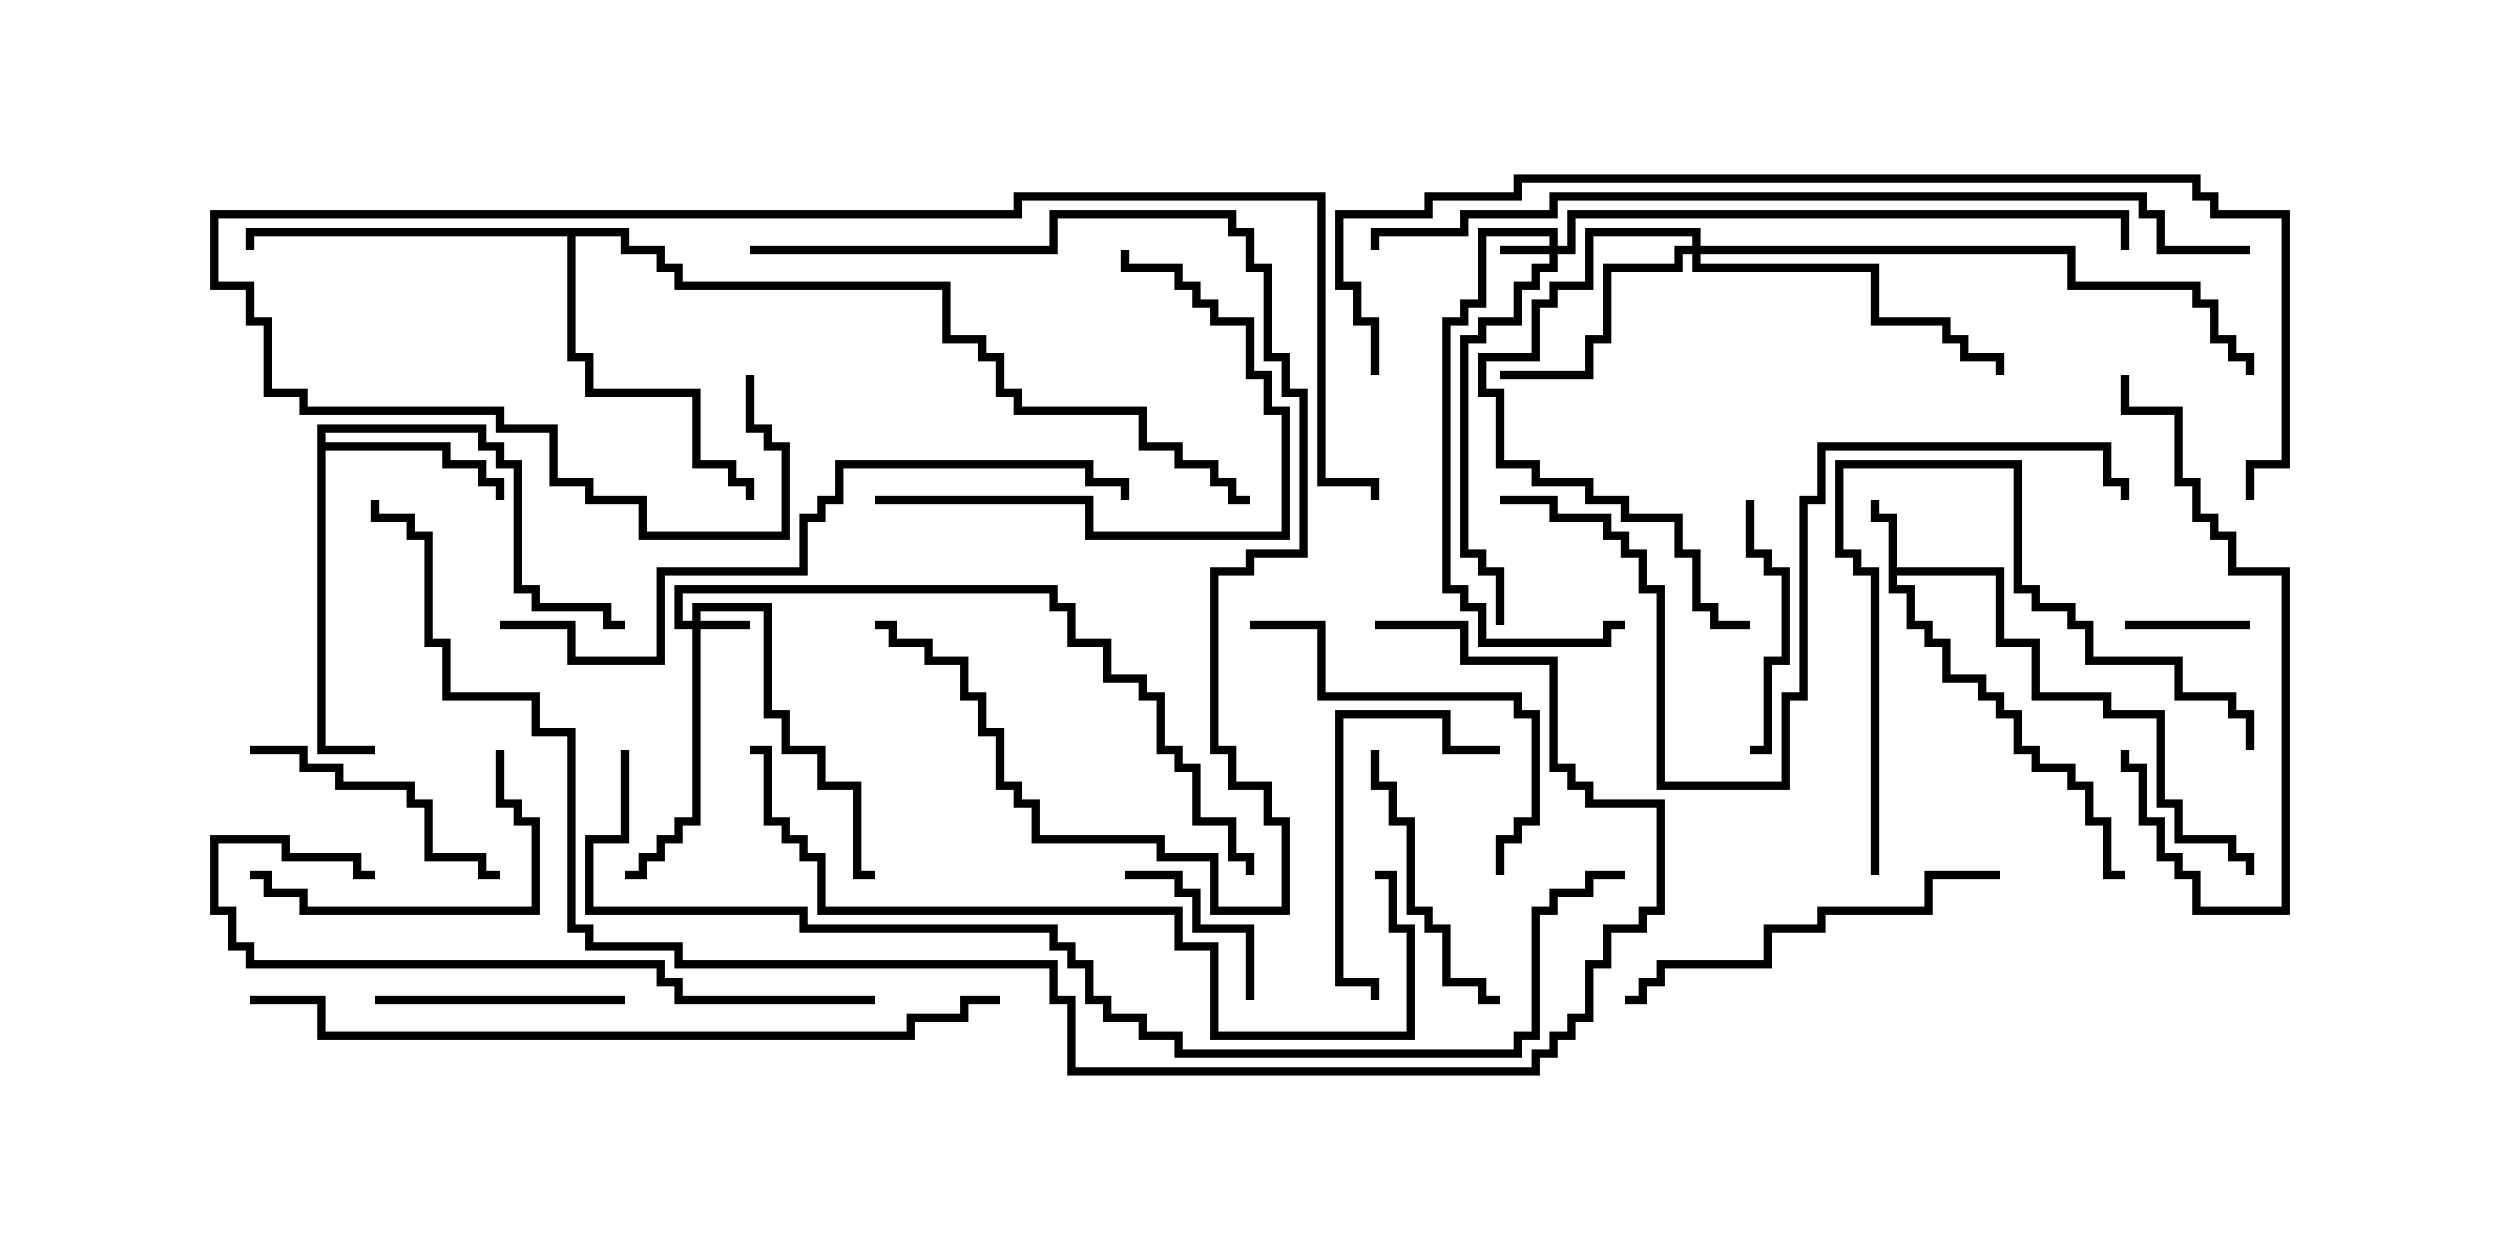 <svg version="1.1" width="30" height="15" xmlns="http://www.w3.org/2000/svg"><path d="M22.664,6.264L22.45,6.264L22.45,6L22.55,6L22.55,6.164L22.764,6.164L22.764,6.807L24.05,6.807L24.05,7.664L24.479,7.664L24.479,8.307L25.336,8.307L25.336,8.521L25.979,8.521L25.979,9.593L26.193,9.593L26.193,10.021L26.836,10.021L26.836,10.236L27.05,10.236L27.05,10.5L26.95,10.5L26.95,10.336L26.736,10.336L26.736,10.121L26.093,10.121L26.093,9.693L25.879,9.693L25.879,8.621L25.236,8.621L25.236,8.407L24.379,8.407L24.379,7.764L23.95,7.764L23.95,6.907L22.764,6.907L22.764,7.021L22.979,7.021L22.979,7.45L23.193,7.45L23.193,7.664L23.407,7.664L23.407,8.093L23.836,8.093L23.836,8.307L24.05,8.307L24.05,8.521L24.264,8.521L24.264,8.95L24.479,8.95L24.479,9.164L24.907,9.164L24.907,9.379L25.121,9.379L25.121,9.807L25.336,9.807L25.336,10.45L25.5,10.45L25.5,10.55L25.236,10.55L25.236,9.907L25.021,9.907L25.021,9.479L24.807,9.479L24.807,9.264L24.379,9.264L24.379,9.05L24.164,9.05L24.164,8.621L23.95,8.621L23.95,8.407L23.736,8.407L23.736,8.193L23.307,8.193L23.307,7.764L23.093,7.764L23.093,7.55L22.879,7.55L22.879,7.121L22.664,7.121z" stroke="none"/><path d="M3.807,5.093L5.836,5.093L5.836,5.307L6.05,5.307L6.05,5.521L6.264,5.521L6.264,7.021L6.479,7.021L6.479,7.236L7.336,7.236L7.336,7.45L7.5,7.45L7.5,7.55L7.236,7.55L7.236,7.336L6.379,7.336L6.379,7.121L6.164,7.121L6.164,5.621L5.95,5.621L5.95,5.407L5.736,5.407L5.736,5.193L3.907,5.193L3.907,5.307L5.407,5.307L5.407,5.521L5.836,5.521L5.836,5.736L6.05,5.736L6.05,6L5.95,6L5.95,5.836L5.736,5.836L5.736,5.621L5.307,5.621L5.307,5.407L3.907,5.407L3.907,8.95L4.5,8.95L4.5,9.05L3.807,9.05z" stroke="none"/><path d="M7.55,2.736L7.55,2.95L7.979,2.95L7.979,3.164L8.193,3.164L8.193,3.379L11.407,3.379L11.407,4.021L11.836,4.021L11.836,4.236L12.05,4.236L12.05,4.664L12.264,4.664L12.264,4.879L13.764,4.879L13.764,5.307L14.193,5.307L14.193,5.521L14.621,5.521L14.621,5.736L14.836,5.736L14.836,5.95L15,5.95L15,6.05L14.736,6.05L14.736,5.836L14.521,5.836L14.521,5.621L14.093,5.621L14.093,5.407L13.664,5.407L13.664,4.979L12.164,4.979L12.164,4.764L11.95,4.764L11.95,4.336L11.736,4.336L11.736,4.121L11.307,4.121L11.307,3.479L8.093,3.479L8.093,3.264L7.879,3.264L7.879,3.05L7.45,3.05L7.45,2.836L6.907,2.836L6.907,4.236L7.121,4.236L7.121,4.664L8.407,4.664L8.407,5.521L8.836,5.521L8.836,5.736L9.05,5.736L9.05,6L8.95,6L8.95,5.836L8.736,5.836L8.736,5.621L8.307,5.621L8.307,4.764L7.021,4.764L7.021,4.336L6.807,4.336L6.807,2.836L3.05,2.836L3.05,3L2.95,3L2.95,2.736z" stroke="none"/><path d="M8.307,7.45L8.307,7.236L9.264,7.236L9.264,8.521L9.479,8.521L9.479,8.95L9.907,8.95L9.907,9.379L10.336,9.379L10.336,10.45L10.5,10.45L10.5,10.55L10.236,10.55L10.236,9.479L9.807,9.479L9.807,9.05L9.379,9.05L9.379,8.621L9.164,8.621L9.164,7.336L8.407,7.336L8.407,7.45L9,7.45L9,7.55L8.407,7.55L8.407,9.907L8.193,9.907L8.193,10.121L7.979,10.121L7.979,10.336L7.764,10.336L7.764,10.55L7.5,10.55L7.5,10.45L7.664,10.45L7.664,10.236L7.879,10.236L7.879,10.021L8.093,10.021L8.093,9.807L8.307,9.807L8.307,7.55L8.093,7.55L8.093,7.021L12.693,7.021L12.693,7.236L12.907,7.236L12.907,7.664L13.336,7.664L13.336,8.093L13.764,8.093L13.764,8.307L13.979,8.307L13.979,8.95L14.193,8.95L14.193,9.164L14.407,9.164L14.407,9.807L14.836,9.807L14.836,10.236L15.05,10.236L15.05,10.5L14.95,10.5L14.95,10.336L14.736,10.336L14.736,9.907L14.307,9.907L14.307,9.264L14.093,9.264L14.093,9.05L13.879,9.05L13.879,8.407L13.664,8.407L13.664,8.193L13.236,8.193L13.236,7.764L12.807,7.764L12.807,7.336L12.593,7.336L12.593,7.121L8.193,7.121L8.193,7.45z" stroke="none"/><path d="M18.593,2.95L18.593,2.836L17.836,2.836L17.836,3.693L17.621,3.693L17.621,3.907L17.407,3.907L17.407,7.021L17.621,7.021L17.621,7.236L17.836,7.236L17.836,7.664L19.236,7.664L19.236,7.45L19.5,7.45L19.5,7.55L19.336,7.55L19.336,7.764L17.736,7.764L17.736,7.336L17.521,7.336L17.521,7.121L17.307,7.121L17.307,3.807L17.521,3.807L17.521,3.593L17.736,3.593L17.736,2.736L18.693,2.736L18.693,2.95L18.807,2.95L18.807,2.521L25.55,2.521L25.55,3L25.45,3L25.45,2.621L18.907,2.621L18.907,3.05L18.693,3.05L18.693,3.264L18.479,3.264L18.479,3.479L18.264,3.479L18.264,3.907L17.836,3.907L17.836,4.121L17.621,4.121L17.621,6.593L17.836,6.593L17.836,6.807L18.05,6.807L18.05,7.5L17.95,7.5L17.95,6.907L17.736,6.907L17.736,6.693L17.521,6.693L17.521,4.021L17.736,4.021L17.736,3.807L18.164,3.807L18.164,3.379L18.379,3.379L18.379,3.164L18.593,3.164L18.593,3.05L18,3.05L18,2.95z" stroke="none"/><path d="M20.307,2.95L20.307,2.836L19.121,2.836L19.121,3.479L18.693,3.479L18.693,3.693L18.479,3.693L18.479,4.336L17.836,4.336L17.836,4.664L18.05,4.664L18.05,5.521L18.479,5.521L18.479,5.736L19.121,5.736L19.121,5.95L19.55,5.95L19.55,6.164L20.193,6.164L20.193,6.593L20.407,6.593L20.407,7.236L20.621,7.236L20.621,7.45L21,7.45L21,7.55L20.521,7.55L20.521,7.336L20.307,7.336L20.307,6.693L20.093,6.693L20.093,6.264L19.45,6.264L19.45,6.05L19.021,6.05L19.021,5.836L18.379,5.836L18.379,5.621L17.95,5.621L17.95,4.764L17.736,4.764L17.736,4.236L18.379,4.236L18.379,3.593L18.593,3.593L18.593,3.379L19.021,3.379L19.021,2.736L20.407,2.736L20.407,2.95L24.907,2.95L24.907,3.379L26.407,3.379L26.407,3.593L26.621,3.593L26.621,4.021L26.836,4.021L26.836,4.236L27.05,4.236L27.05,4.5L26.95,4.5L26.95,4.336L26.736,4.336L26.736,4.121L26.521,4.121L26.521,3.693L26.307,3.693L26.307,3.479L24.807,3.479L24.807,3.05L20.407,3.05L20.407,3.164L22.55,3.164L22.55,3.807L23.407,3.807L23.407,4.021L23.621,4.021L23.621,4.236L24.05,4.236L24.05,4.5L23.95,4.5L23.95,4.336L23.521,4.336L23.521,4.121L23.307,4.121L23.307,3.907L22.45,3.907L22.45,3.264L20.307,3.264L20.307,3.05L20.193,3.05L20.193,3.264L19.336,3.264L19.336,4.121L19.121,4.121L19.121,4.55L18,4.55L18,4.45L19.021,4.45L19.021,4.021L19.236,4.021L19.236,3.164L20.093,3.164L20.093,2.95z" stroke="none"/><path d="M27,7.45L27,7.55L25.5,7.55L25.5,7.45z" stroke="none"/><path d="M15.05,12L14.95,12L14.95,11.193L14.307,11.193L14.307,10.764L14.093,10.764L14.093,10.55L13.5,10.55L13.5,10.45L14.193,10.45L14.193,10.664L14.407,10.664L14.407,11.093L15.05,11.093z" stroke="none"/><path d="M7.5,11.95L7.5,12.05L4.5,12.05L4.5,11.95z" stroke="none"/><path d="M21,9.05L21,8.95L21.164,8.95L21.164,7.879L21.379,7.879L21.379,6.907L21.164,6.907L21.164,6.693L20.95,6.693L20.95,6L21.05,6L21.05,6.593L21.264,6.593L21.264,6.807L21.479,6.807L21.479,7.979L21.264,7.979L21.264,9.05z" stroke="none"/><path d="M16.45,9L16.55,9L16.55,9.379L16.764,9.379L16.764,9.807L16.979,9.807L16.979,10.879L17.193,10.879L17.193,11.093L17.407,11.093L17.407,11.736L17.836,11.736L17.836,11.95L18,11.95L18,12.05L17.736,12.05L17.736,11.836L17.307,11.836L17.307,11.193L17.093,11.193L17.093,10.979L16.879,10.979L16.879,9.907L16.664,9.907L16.664,9.479L16.45,9.479z" stroke="none"/><path d="M3,9.05L3,8.95L3.693,8.95L3.693,9.164L4.121,9.164L4.121,9.379L4.979,9.379L4.979,9.593L5.193,9.593L5.193,10.236L5.836,10.236L5.836,10.45L6,10.45L6,10.55L5.736,10.55L5.736,10.336L5.093,10.336L5.093,9.693L4.879,9.693L4.879,9.479L4.021,9.479L4.021,9.264L3.593,9.264L3.593,9.05z" stroke="none"/><path d="M18,8.95L18,9.05L17.307,9.05L17.307,8.621L16.121,8.621L16.121,11.736L16.55,11.736L16.55,12L16.45,12L16.45,11.836L16.021,11.836L16.021,8.521L17.407,8.521L17.407,8.95z" stroke="none"/><path d="M3,10.55L3,10.45L3.264,10.45L3.264,10.664L3.693,10.664L3.693,10.879L6.379,10.879L6.379,9.907L6.164,9.907L6.164,9.693L5.95,9.693L5.95,9L6.05,9L6.05,9.593L6.264,9.593L6.264,9.807L6.479,9.807L6.479,10.979L3.593,10.979L3.593,10.764L3.164,10.764L3.164,10.55z" stroke="none"/><path d="M10.5,6.05L10.5,5.95L13.121,5.95L13.121,6.379L15.379,6.379L15.379,4.979L15.164,4.979L15.164,4.55L14.95,4.55L14.95,3.907L14.521,3.907L14.521,3.693L14.307,3.693L14.307,3.479L14.093,3.479L14.093,3.264L13.45,3.264L13.45,3L13.55,3L13.55,3.164L14.193,3.164L14.193,3.379L14.407,3.379L14.407,3.593L14.621,3.593L14.621,3.807L15.05,3.807L15.05,4.45L15.264,4.45L15.264,4.879L15.479,4.879L15.479,6.479L13.021,6.479L13.021,6.05z" stroke="none"/><path d="M18.05,10.5L17.95,10.5L17.95,10.021L18.164,10.021L18.164,9.807L18.379,9.807L18.379,8.621L18.164,8.621L18.164,8.407L15.807,8.407L15.807,7.55L15,7.55L15,7.45L15.907,7.45L15.907,8.307L18.264,8.307L18.264,8.521L18.479,8.521L18.479,9.907L18.264,9.907L18.264,10.121L18.05,10.121z" stroke="none"/><path d="M25.45,4.5L25.55,4.5L25.55,4.879L26.193,4.879L26.193,5.736L26.407,5.736L26.407,6.164L26.621,6.164L26.621,6.379L26.836,6.379L26.836,6.807L27.479,6.807L27.479,10.979L26.307,10.979L26.307,10.55L26.093,10.55L26.093,10.336L25.879,10.336L25.879,9.907L25.664,9.907L25.664,9.264L25.45,9.264L25.45,9L25.55,9L25.55,9.164L25.764,9.164L25.764,9.807L25.979,9.807L25.979,10.236L26.193,10.236L26.193,10.45L26.407,10.45L26.407,10.879L27.379,10.879L27.379,6.907L26.736,6.907L26.736,6.479L26.521,6.479L26.521,6.264L26.307,6.264L26.307,5.836L26.093,5.836L26.093,4.979L25.45,4.979z" stroke="none"/><path d="M24,10.45L24,10.55L23.193,10.55L23.193,10.979L21.907,10.979L21.907,11.193L21.264,11.193L21.264,11.621L19.979,11.621L19.979,11.836L19.764,11.836L19.764,12.05L19.5,12.05L19.5,11.95L19.664,11.95L19.664,11.736L19.879,11.736L19.879,11.521L21.164,11.521L21.164,11.093L21.807,11.093L21.807,10.879L23.093,10.879L23.093,10.45z" stroke="none"/><path d="M9,3.05L9,2.95L12.593,2.95L12.593,2.521L14.836,2.521L14.836,2.736L15.05,2.736L15.05,3.164L15.264,3.164L15.264,4.236L15.479,4.236L15.479,4.664L15.693,4.664L15.693,6.693L15.05,6.693L15.05,6.907L14.621,6.907L14.621,8.95L14.836,8.95L14.836,9.379L15.264,9.379L15.264,9.807L15.479,9.807L15.479,10.979L14.521,10.979L14.521,10.336L13.879,10.336L13.879,10.121L12.379,10.121L12.379,9.693L12.164,9.693L12.164,9.479L11.95,9.479L11.95,8.836L11.736,8.836L11.736,8.407L11.521,8.407L11.521,7.979L11.093,7.979L11.093,7.764L10.664,7.764L10.664,7.55L10.5,7.55L10.5,7.45L10.764,7.45L10.764,7.664L11.193,7.664L11.193,7.879L11.621,7.879L11.621,8.307L11.836,8.307L11.836,8.736L12.05,8.736L12.05,9.379L12.264,9.379L12.264,9.593L12.479,9.593L12.479,10.021L13.979,10.021L13.979,10.236L14.621,10.236L14.621,10.879L15.379,10.879L15.379,9.907L15.164,9.907L15.164,9.479L14.736,9.479L14.736,9.05L14.521,9.05L14.521,6.807L14.95,6.807L14.95,6.593L15.593,6.593L15.593,4.764L15.379,4.764L15.379,4.336L15.164,4.336L15.164,3.264L14.95,3.264L14.95,2.836L14.736,2.836L14.736,2.621L12.693,2.621L12.693,3.05z" stroke="none"/><path d="M22.55,10.5L22.45,10.5L22.45,6.907L22.236,6.907L22.236,6.693L22.021,6.693L22.021,5.521L24.264,5.521L24.264,7.021L24.479,7.021L24.479,7.236L24.907,7.236L24.907,7.45L25.121,7.45L25.121,7.879L26.193,7.879L26.193,8.307L26.836,8.307L26.836,8.521L27.05,8.521L27.05,9L26.95,9L26.95,8.621L26.736,8.621L26.736,8.407L26.093,8.407L26.093,7.979L25.021,7.979L25.021,7.55L24.807,7.55L24.807,7.336L24.379,7.336L24.379,7.121L24.164,7.121L24.164,5.621L22.121,5.621L22.121,6.593L22.336,6.593L22.336,6.807L22.55,6.807z" stroke="none"/><path d="M10.5,11.95L10.5,12.05L8.093,12.05L8.093,11.836L7.879,11.836L7.879,11.621L2.95,11.621L2.95,11.407L2.736,11.407L2.736,10.979L2.521,10.979L2.521,10.021L3.479,10.021L3.479,10.236L4.336,10.236L4.336,10.45L4.5,10.45L4.5,10.55L4.236,10.55L4.236,10.336L3.379,10.336L3.379,10.121L2.621,10.121L2.621,10.879L2.836,10.879L2.836,11.307L3.05,11.307L3.05,11.521L7.979,11.521L7.979,11.736L8.193,11.736L8.193,11.95z" stroke="none"/><path d="M18,6.05L18,5.95L18.693,5.95L18.693,6.164L19.336,6.164L19.336,6.379L19.55,6.379L19.55,6.593L19.764,6.593L19.764,7.021L19.979,7.021L19.979,9.379L21.379,9.379L21.379,8.307L21.593,8.307L21.593,5.95L21.807,5.95L21.807,5.307L25.336,5.307L25.336,5.736L25.55,5.736L25.55,6L25.45,6L25.45,5.836L25.236,5.836L25.236,5.407L21.907,5.407L21.907,6.05L21.693,6.05L21.693,8.407L21.479,8.407L21.479,9.479L19.879,9.479L19.879,7.121L19.664,7.121L19.664,6.693L19.45,6.693L19.45,6.479L19.236,6.479L19.236,6.264L18.593,6.264L18.593,6.05z" stroke="none"/><path d="M6,7.55L6,7.45L6.907,7.45L6.907,7.879L7.879,7.879L7.879,6.807L9.593,6.807L9.593,6.164L9.807,6.164L9.807,5.95L10.021,5.95L10.021,5.521L13.121,5.521L13.121,5.736L13.55,5.736L13.55,6L13.45,6L13.45,5.836L13.021,5.836L13.021,5.621L10.121,5.621L10.121,6.05L9.907,6.05L9.907,6.264L9.693,6.264L9.693,6.907L7.979,6.907L7.979,7.979L6.807,7.979L6.807,7.55z" stroke="none"/><path d="M9,9.05L9,8.95L9.264,8.95L9.264,9.807L9.479,9.807L9.479,10.021L9.693,10.021L9.693,10.236L9.907,10.236L9.907,10.879L14.193,10.879L14.193,11.307L14.621,11.307L14.621,12.379L16.879,12.379L16.879,11.193L16.664,11.193L16.664,10.55L16.5,10.55L16.5,10.45L16.764,10.45L16.764,11.093L16.979,11.093L16.979,12.479L14.521,12.479L14.521,11.407L14.093,11.407L14.093,10.979L9.807,10.979L9.807,10.336L9.593,10.336L9.593,10.121L9.379,10.121L9.379,9.907L9.164,9.907L9.164,9.05z" stroke="none"/><path d="M8.95,4.5L9.05,4.5L9.05,5.093L9.264,5.093L9.264,5.307L9.479,5.307L9.479,6.479L7.664,6.479L7.664,6.05L7.021,6.05L7.021,5.836L6.593,5.836L6.593,5.193L5.95,5.193L5.95,4.979L3.593,4.979L3.593,4.764L3.164,4.764L3.164,3.907L2.95,3.907L2.95,3.479L2.521,3.479L2.521,2.521L12.164,2.521L12.164,2.307L15.907,2.307L15.907,5.736L16.55,5.736L16.55,6L16.45,6L16.45,5.836L15.807,5.836L15.807,2.407L12.264,2.407L12.264,2.621L2.621,2.621L2.621,3.379L3.05,3.379L3.05,3.807L3.264,3.807L3.264,4.664L3.693,4.664L3.693,4.879L6.05,4.879L6.05,5.093L6.693,5.093L6.693,5.736L7.121,5.736L7.121,5.95L7.764,5.95L7.764,6.379L9.379,6.379L9.379,5.407L9.164,5.407L9.164,5.193L8.95,5.193z" stroke="none"/><path d="M12,11.95L12,12.05L11.621,12.05L11.621,12.264L10.979,12.264L10.979,12.479L3.807,12.479L3.807,12.05L3,12.05L3,11.95L3.907,11.95L3.907,12.379L10.879,12.379L10.879,12.164L11.521,12.164L11.521,11.95z" stroke="none"/><path d="M27,2.95L27,3.05L25.879,3.05L25.879,2.621L25.664,2.621L25.664,2.407L18.693,2.407L18.693,2.621L17.621,2.621L17.621,2.836L16.55,2.836L16.55,3L16.45,3L16.45,2.736L17.521,2.736L17.521,2.521L18.593,2.521L18.593,2.307L25.764,2.307L25.764,2.521L25.979,2.521L25.979,2.95z" stroke="none"/><path d="M16.55,4.5L16.45,4.5L16.45,3.907L16.236,3.907L16.236,3.479L16.021,3.479L16.021,2.521L17.093,2.521L17.093,2.307L18.164,2.307L18.164,2.093L26.407,2.093L26.407,2.307L26.621,2.307L26.621,2.521L27.479,2.521L27.479,5.621L27.05,5.621L27.05,6L26.95,6L26.95,5.521L27.379,5.521L27.379,2.621L26.521,2.621L26.521,2.407L26.307,2.407L26.307,2.193L18.264,2.193L18.264,2.407L17.193,2.407L17.193,2.621L16.121,2.621L16.121,3.379L16.336,3.379L16.336,3.807L16.55,3.807z" stroke="none"/><path d="M7.45,9L7.55,9L7.55,10.121L7.121,10.121L7.121,10.879L9.693,10.879L9.693,11.093L12.693,11.093L12.693,11.307L12.907,11.307L12.907,11.521L13.121,11.521L13.121,11.95L13.336,11.95L13.336,12.164L13.764,12.164L13.764,12.379L14.193,12.379L14.193,12.593L18.164,12.593L18.164,12.379L18.379,12.379L18.379,10.879L18.593,10.879L18.593,10.664L19.021,10.664L19.021,10.45L19.5,10.45L19.5,10.55L19.121,10.55L19.121,10.764L18.693,10.764L18.693,10.979L18.479,10.979L18.479,12.479L18.264,12.479L18.264,12.693L14.093,12.693L14.093,12.479L13.664,12.479L13.664,12.264L13.236,12.264L13.236,12.05L13.021,12.05L13.021,11.621L12.807,11.621L12.807,11.407L12.593,11.407L12.593,11.193L9.593,11.193L9.593,10.979L7.021,10.979L7.021,10.021L7.45,10.021z" stroke="none"/><path d="M16.5,7.55L16.5,7.45L17.621,7.45L17.621,7.879L18.693,7.879L18.693,9.164L18.907,9.164L18.907,9.379L19.121,9.379L19.121,9.593L19.979,9.593L19.979,10.979L19.764,10.979L19.764,11.193L19.336,11.193L19.336,11.621L19.121,11.621L19.121,12.264L18.907,12.264L18.907,12.479L18.693,12.479L18.693,12.693L18.479,12.693L18.479,12.907L12.807,12.907L12.807,12.05L12.593,12.05L12.593,11.621L8.093,11.621L8.093,11.407L7.021,11.407L7.021,11.193L6.807,11.193L6.807,8.836L6.379,8.836L6.379,8.407L5.307,8.407L5.307,7.764L5.093,7.764L5.093,6.479L4.879,6.479L4.879,6.264L4.45,6.264L4.45,6L4.55,6L4.55,6.164L4.979,6.164L4.979,6.379L5.193,6.379L5.193,7.664L5.407,7.664L5.407,8.307L6.479,8.307L6.479,8.736L6.907,8.736L6.907,11.093L7.121,11.093L7.121,11.307L8.193,11.307L8.193,11.521L12.693,11.521L12.693,11.95L12.907,11.95L12.907,12.807L18.379,12.807L18.379,12.593L18.593,12.593L18.593,12.379L18.807,12.379L18.807,12.164L19.021,12.164L19.021,11.521L19.236,11.521L19.236,11.093L19.664,11.093L19.664,10.879L19.879,10.879L19.879,9.693L19.021,9.693L19.021,9.479L18.807,9.479L18.807,9.264L18.593,9.264L18.593,7.979L17.521,7.979L17.521,7.55z" stroke="none"/></svg>